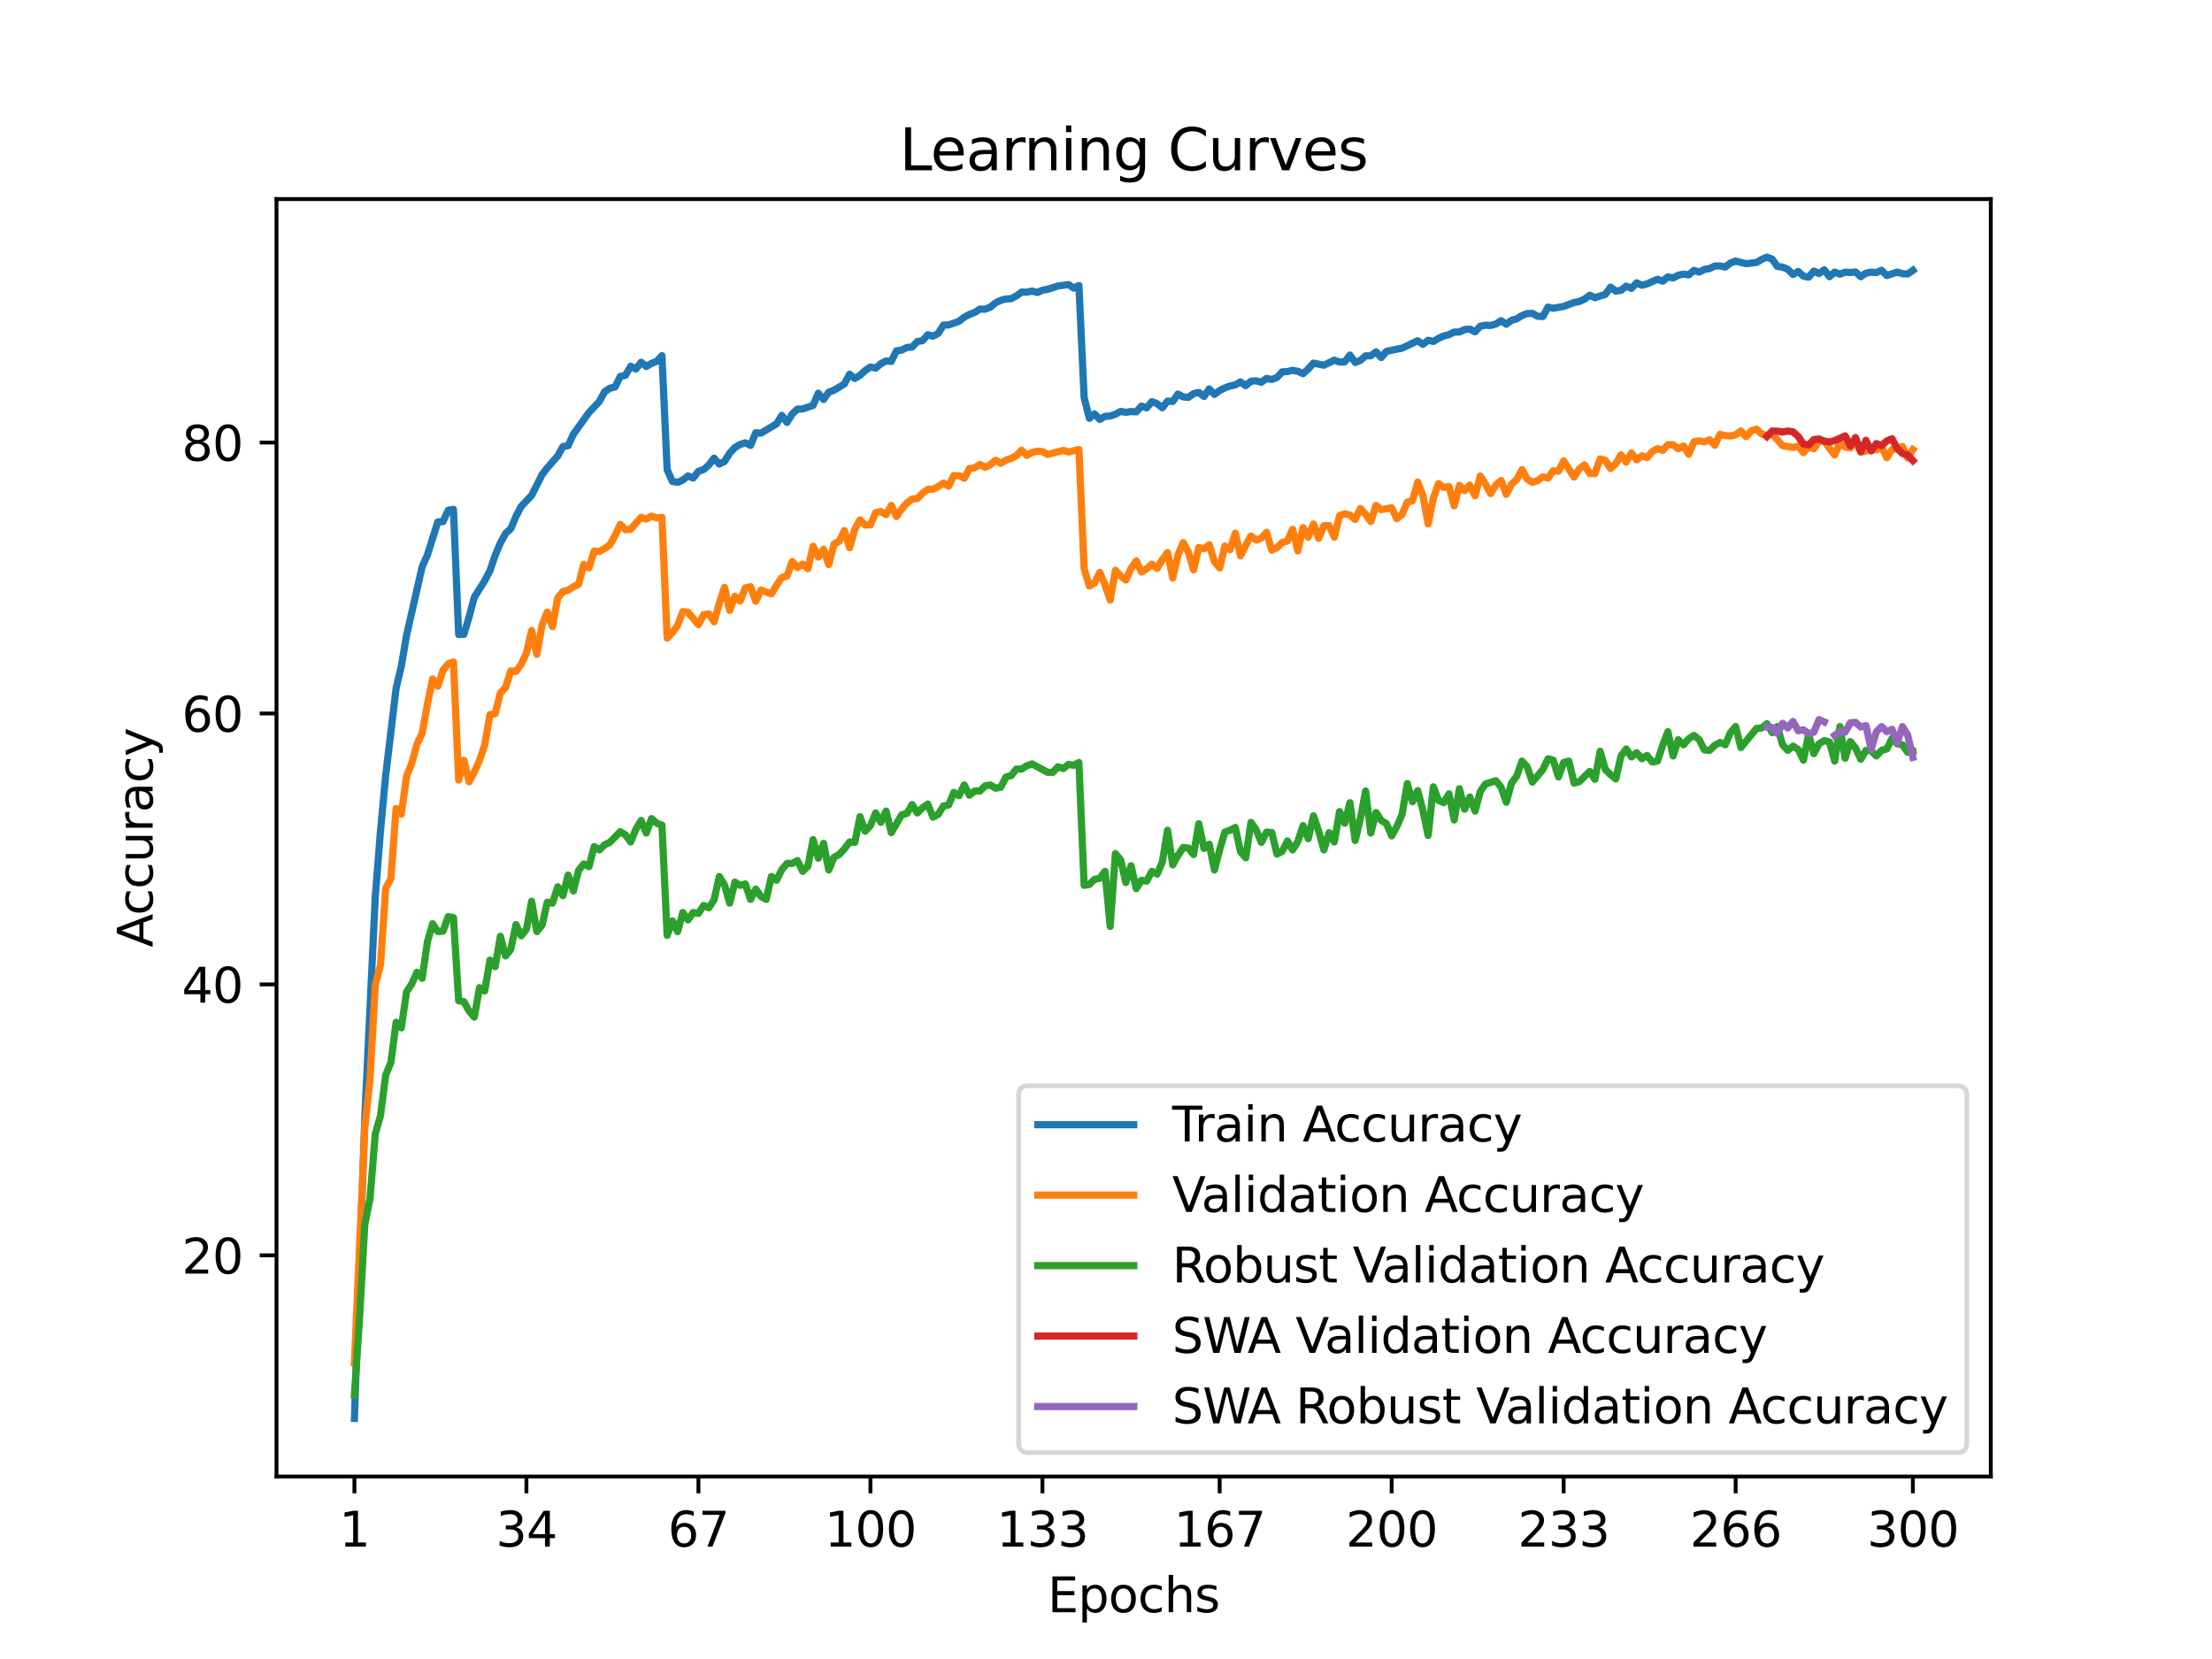 <?xml version="1.0" encoding="utf-8" standalone="no"?>
<!DOCTYPE svg PUBLIC "-//W3C//DTD SVG 1.1//EN"
  "http://www.w3.org/Graphics/SVG/1.1/DTD/svg11.dtd">
<svg xmlns:xlink="http://www.w3.org/1999/xlink" width="460.8pt" height="345.6pt" viewBox="0 0 460.8 345.6" xmlns="http://www.w3.org/2000/svg" version="1.1">
 <defs>
  <style type="text/css">*{stroke-linejoin: round; stroke-linecap: butt}</style>
 </defs>
 <g id="figure_1">
  <g id="patch_1">
   <path d="M 0 345.6 
L 460.8 345.6 
L 460.8 0 
L 0 0 
z
" style="fill: #ffffff"/>
  </g>
  <g id="axes_1">
   <g id="patch_2">
    <path d="M 57.6 307.584 
L 414.72 307.584 
L 414.72 41.472 
L 57.6 41.472 
z
" style="fill: #ffffff"/>
   </g>
   <g id="matplotlib.axis_1">
    <g id="xtick_1">
     <g id="line2d_1">
      <defs>
       <path id="md27376f53e" d="M 0 0 
L 0 3.5 
" style="stroke: #000000; stroke-width: 0.8"/>
      </defs>
      <g>
       <use xlink:href="#md27376f53e" x="73.833" y="307.584" style="stroke: #000000; stroke-width: 0.8"/>
      </g>
     </g>
     <g id="text_1">
      <!-- 1 -->
      <g transform="translate(70.651 322.182) scale(0.1 -0.1)">
       <defs>
        <path id="DejaVuSans-31" d="M 794 531 
L 1825 531 
L 1825 4091 
L 703 3866 
L 703 4441 
L 1819 4666 
L 2450 4666 
L 2450 531 
L 3481 531 
L 3481 0 
L 794 0 
L 794 531 
z
" transform="scale(0.016)"/>
       </defs>
       <use xlink:href="#DejaVuSans-31"/>
      </g>
     </g>
    </g>
    <g id="xtick_2">
     <g id="line2d_2">
      <g>
       <use xlink:href="#md27376f53e" x="109.664" y="307.584" style="stroke: #000000; stroke-width: 0.8"/>
      </g>
     </g>
     <g id="text_2">
      <!-- 34 -->
      <g transform="translate(103.302 322.182) scale(0.1 -0.1)">
       <defs>
        <path id="DejaVuSans-33" d="M 2597 2516 
Q 3050 2419 3304 2112 
Q 3559 1806 3559 1356 
Q 3559 666 3084 287 
Q 2609 -91 1734 -91 
Q 1441 -91 1130 -33 
Q 819 25 488 141 
L 488 750 
Q 750 597 1062 519 
Q 1375 441 1716 441 
Q 2309 441 2620 675 
Q 2931 909 2931 1356 
Q 2931 1769 2642 2001 
Q 2353 2234 1838 2234 
L 1294 2234 
L 1294 2753 
L 1863 2753 
Q 2328 2753 2575 2939 
Q 2822 3125 2822 3475 
Q 2822 3834 2567 4026 
Q 2313 4219 1838 4219 
Q 1578 4219 1281 4162 
Q 984 4106 628 3988 
L 628 4550 
Q 988 4650 1302 4700 
Q 1616 4750 1894 4750 
Q 2613 4750 3031 4423 
Q 3450 4097 3450 3541 
Q 3450 3153 3228 2886 
Q 3006 2619 2597 2516 
z
" transform="scale(0.016)"/>
        <path id="DejaVuSans-34" d="M 2419 4116 
L 825 1625 
L 2419 1625 
L 2419 4116 
z
M 2253 4666 
L 3047 4666 
L 3047 1625 
L 3713 1625 
L 3713 1100 
L 3047 1100 
L 3047 0 
L 2419 0 
L 2419 1100 
L 313 1100 
L 313 1709 
L 2253 4666 
z
" transform="scale(0.016)"/>
       </defs>
       <use xlink:href="#DejaVuSans-33"/>
       <use xlink:href="#DejaVuSans-34" x="63.623"/>
      </g>
     </g>
    </g>
    <g id="xtick_3">
     <g id="line2d_3">
      <g>
       <use xlink:href="#md27376f53e" x="145.496" y="307.584" style="stroke: #000000; stroke-width: 0.8"/>
      </g>
     </g>
     <g id="text_3">
      <!-- 67 -->
      <g transform="translate(139.133 322.182) scale(0.1 -0.1)">
       <defs>
        <path id="DejaVuSans-36" d="M 2113 2584 
Q 1688 2584 1439 2293 
Q 1191 2003 1191 1497 
Q 1191 994 1439 701 
Q 1688 409 2113 409 
Q 2538 409 2786 701 
Q 3034 994 3034 1497 
Q 3034 2003 2786 2293 
Q 2538 2584 2113 2584 
z
M 3366 4563 
L 3366 3988 
Q 3128 4100 2886 4159 
Q 2644 4219 2406 4219 
Q 1781 4219 1451 3797 
Q 1122 3375 1075 2522 
Q 1259 2794 1537 2939 
Q 1816 3084 2150 3084 
Q 2853 3084 3261 2657 
Q 3669 2231 3669 1497 
Q 3669 778 3244 343 
Q 2819 -91 2113 -91 
Q 1303 -91 875 529 
Q 447 1150 447 2328 
Q 447 3434 972 4092 
Q 1497 4750 2381 4750 
Q 2619 4750 2861 4703 
Q 3103 4656 3366 4563 
z
" transform="scale(0.016)"/>
        <path id="DejaVuSans-37" d="M 525 4666 
L 3525 4666 
L 3525 4397 
L 1831 0 
L 1172 0 
L 2766 4134 
L 525 4134 
L 525 4666 
z
" transform="scale(0.016)"/>
       </defs>
       <use xlink:href="#DejaVuSans-36"/>
       <use xlink:href="#DejaVuSans-37" x="63.623"/>
      </g>
     </g>
    </g>
    <g id="xtick_4">
     <g id="line2d_4">
      <g>
       <use xlink:href="#md27376f53e" x="181.327" y="307.584" style="stroke: #000000; stroke-width: 0.8"/>
      </g>
     </g>
     <g id="text_4">
      <!-- 100 -->
      <g transform="translate(171.783 322.182) scale(0.1 -0.1)">
       <defs>
        <path id="DejaVuSans-30" d="M 2034 4250 
Q 1547 4250 1301 3770 
Q 1056 3291 1056 2328 
Q 1056 1369 1301 889 
Q 1547 409 2034 409 
Q 2525 409 2770 889 
Q 3016 1369 3016 2328 
Q 3016 3291 2770 3770 
Q 2525 4250 2034 4250 
z
M 2034 4750 
Q 2819 4750 3233 4129 
Q 3647 3509 3647 2328 
Q 3647 1150 3233 529 
Q 2819 -91 2034 -91 
Q 1250 -91 836 529 
Q 422 1150 422 2328 
Q 422 3509 836 4129 
Q 1250 4750 2034 4750 
z
" transform="scale(0.016)"/>
       </defs>
       <use xlink:href="#DejaVuSans-31"/>
       <use xlink:href="#DejaVuSans-30" x="63.623"/>
       <use xlink:href="#DejaVuSans-30" x="127.246"/>
      </g>
     </g>
    </g>
    <g id="xtick_5">
     <g id="line2d_5">
      <g>
       <use xlink:href="#md27376f53e" x="217.158" y="307.584" style="stroke: #000000; stroke-width: 0.8"/>
      </g>
     </g>
     <g id="text_5">
      <!-- 133 -->
      <g transform="translate(207.615 322.182) scale(0.1 -0.1)">
       <use xlink:href="#DejaVuSans-31"/>
       <use xlink:href="#DejaVuSans-33" x="63.623"/>
       <use xlink:href="#DejaVuSans-33" x="127.246"/>
      </g>
     </g>
    </g>
    <g id="xtick_6">
     <g id="line2d_6">
      <g>
       <use xlink:href="#md27376f53e" x="254.076" y="307.584" style="stroke: #000000; stroke-width: 0.8"/>
      </g>
     </g>
     <g id="text_6">
      <!-- 167 -->
      <g transform="translate(244.532 322.182) scale(0.1 -0.1)">
       <use xlink:href="#DejaVuSans-31"/>
       <use xlink:href="#DejaVuSans-36" x="63.623"/>
       <use xlink:href="#DejaVuSans-37" x="127.246"/>
      </g>
     </g>
    </g>
    <g id="xtick_7">
     <g id="line2d_7">
      <g>
       <use xlink:href="#md27376f53e" x="289.907" y="307.584" style="stroke: #000000; stroke-width: 0.8"/>
      </g>
     </g>
     <g id="text_7">
      <!-- 200 -->
      <g transform="translate(280.363 322.182) scale(0.1 -0.1)">
       <defs>
        <path id="DejaVuSans-32" d="M 1228 531 
L 3431 531 
L 3431 0 
L 469 0 
L 469 531 
Q 828 903 1448 1529 
Q 2069 2156 2228 2338 
Q 2531 2678 2651 2914 
Q 2772 3150 2772 3378 
Q 2772 3750 2511 3984 
Q 2250 4219 1831 4219 
Q 1534 4219 1204 4116 
Q 875 4013 500 3803 
L 500 4441 
Q 881 4594 1212 4672 
Q 1544 4750 1819 4750 
Q 2544 4750 2975 4387 
Q 3406 4025 3406 3419 
Q 3406 3131 3298 2873 
Q 3191 2616 2906 2266 
Q 2828 2175 2409 1742 
Q 1991 1309 1228 531 
z
" transform="scale(0.016)"/>
       </defs>
       <use xlink:href="#DejaVuSans-32"/>
       <use xlink:href="#DejaVuSans-30" x="63.623"/>
       <use xlink:href="#DejaVuSans-30" x="127.246"/>
      </g>
     </g>
    </g>
    <g id="xtick_8">
     <g id="line2d_8">
      <g>
       <use xlink:href="#md27376f53e" x="325.739" y="307.584" style="stroke: #000000; stroke-width: 0.8"/>
      </g>
     </g>
     <g id="text_8">
      <!-- 233 -->
      <g transform="translate(316.195 322.182) scale(0.1 -0.1)">
       <use xlink:href="#DejaVuSans-32"/>
       <use xlink:href="#DejaVuSans-33" x="63.623"/>
       <use xlink:href="#DejaVuSans-33" x="127.246"/>
      </g>
     </g>
    </g>
    <g id="xtick_9">
     <g id="line2d_9">
      <g>
       <use xlink:href="#md27376f53e" x="361.57" y="307.584" style="stroke: #000000; stroke-width: 0.8"/>
      </g>
     </g>
     <g id="text_9">
      <!-- 266 -->
      <g transform="translate(352.026 322.182) scale(0.1 -0.1)">
       <use xlink:href="#DejaVuSans-32"/>
       <use xlink:href="#DejaVuSans-36" x="63.623"/>
       <use xlink:href="#DejaVuSans-36" x="127.246"/>
      </g>
     </g>
    </g>
    <g id="xtick_10">
     <g id="line2d_10">
      <g>
       <use xlink:href="#md27376f53e" x="398.487" y="307.584" style="stroke: #000000; stroke-width: 0.8"/>
      </g>
     </g>
     <g id="text_10">
      <!-- 300 -->
      <g transform="translate(388.944 322.182) scale(0.1 -0.1)">
       <use xlink:href="#DejaVuSans-33"/>
       <use xlink:href="#DejaVuSans-30" x="63.623"/>
       <use xlink:href="#DejaVuSans-30" x="127.246"/>
      </g>
     </g>
    </g>
    <g id="text_11">
     <!-- Epochs -->
     <g transform="translate(218.244 335.861) scale(0.1 -0.1)">
      <defs>
       <path id="DejaVuSans-45" d="M 628 4666 
L 3578 4666 
L 3578 4134 
L 1259 4134 
L 1259 2753 
L 3481 2753 
L 3481 2222 
L 1259 2222 
L 1259 531 
L 3634 531 
L 3634 0 
L 628 0 
L 628 4666 
z
" transform="scale(0.016)"/>
       <path id="DejaVuSans-70" d="M 1159 525 
L 1159 -1331 
L 581 -1331 
L 581 3500 
L 1159 3500 
L 1159 2969 
Q 1341 3281 1617 3432 
Q 1894 3584 2278 3584 
Q 2916 3584 3314 3078 
Q 3713 2572 3713 1747 
Q 3713 922 3314 415 
Q 2916 -91 2278 -91 
Q 1894 -91 1617 61 
Q 1341 213 1159 525 
z
M 3116 1747 
Q 3116 2381 2855 2742 
Q 2594 3103 2138 3103 
Q 1681 3103 1420 2742 
Q 1159 2381 1159 1747 
Q 1159 1113 1420 752 
Q 1681 391 2138 391 
Q 2594 391 2855 752 
Q 3116 1113 3116 1747 
z
" transform="scale(0.016)"/>
       <path id="DejaVuSans-6f" d="M 1959 3097 
Q 1497 3097 1228 2736 
Q 959 2375 959 1747 
Q 959 1119 1226 758 
Q 1494 397 1959 397 
Q 2419 397 2687 759 
Q 2956 1122 2956 1747 
Q 2956 2369 2687 2733 
Q 2419 3097 1959 3097 
z
M 1959 3584 
Q 2709 3584 3137 3096 
Q 3566 2609 3566 1747 
Q 3566 888 3137 398 
Q 2709 -91 1959 -91 
Q 1206 -91 779 398 
Q 353 888 353 1747 
Q 353 2609 779 3096 
Q 1206 3584 1959 3584 
z
" transform="scale(0.016)"/>
       <path id="DejaVuSans-63" d="M 3122 3366 
L 3122 2828 
Q 2878 2963 2633 3030 
Q 2388 3097 2138 3097 
Q 1578 3097 1268 2742 
Q 959 2388 959 1747 
Q 959 1106 1268 751 
Q 1578 397 2138 397 
Q 2388 397 2633 464 
Q 2878 531 3122 666 
L 3122 134 
Q 2881 22 2623 -34 
Q 2366 -91 2075 -91 
Q 1284 -91 818 406 
Q 353 903 353 1747 
Q 353 2603 823 3093 
Q 1294 3584 2113 3584 
Q 2378 3584 2631 3529 
Q 2884 3475 3122 3366 
z
" transform="scale(0.016)"/>
       <path id="DejaVuSans-68" d="M 3513 2113 
L 3513 0 
L 2938 0 
L 2938 2094 
Q 2938 2591 2744 2837 
Q 2550 3084 2163 3084 
Q 1697 3084 1428 2787 
Q 1159 2491 1159 1978 
L 1159 0 
L 581 0 
L 581 4863 
L 1159 4863 
L 1159 2956 
Q 1366 3272 1645 3428 
Q 1925 3584 2291 3584 
Q 2894 3584 3203 3211 
Q 3513 2838 3513 2113 
z
" transform="scale(0.016)"/>
       <path id="DejaVuSans-73" d="M 2834 3397 
L 2834 2853 
Q 2591 2978 2328 3040 
Q 2066 3103 1784 3103 
Q 1356 3103 1142 2972 
Q 928 2841 928 2578 
Q 928 2378 1081 2264 
Q 1234 2150 1697 2047 
L 1894 2003 
Q 2506 1872 2764 1633 
Q 3022 1394 3022 966 
Q 3022 478 2636 193 
Q 2250 -91 1575 -91 
Q 1294 -91 989 -36 
Q 684 19 347 128 
L 347 722 
Q 666 556 975 473 
Q 1284 391 1588 391 
Q 1994 391 2212 530 
Q 2431 669 2431 922 
Q 2431 1156 2273 1281 
Q 2116 1406 1581 1522 
L 1381 1569 
Q 847 1681 609 1914 
Q 372 2147 372 2553 
Q 372 3047 722 3315 
Q 1072 3584 1716 3584 
Q 2034 3584 2315 3537 
Q 2597 3491 2834 3397 
z
" transform="scale(0.016)"/>
      </defs>
      <use xlink:href="#DejaVuSans-45"/>
      <use xlink:href="#DejaVuSans-70" x="63.184"/>
      <use xlink:href="#DejaVuSans-6f" x="126.66"/>
      <use xlink:href="#DejaVuSans-63" x="187.842"/>
      <use xlink:href="#DejaVuSans-68" x="242.822"/>
      <use xlink:href="#DejaVuSans-73" x="306.201"/>
     </g>
    </g>
   </g>
   <g id="matplotlib.axis_2">
    <g id="ytick_1">
     <g id="line2d_11">
      <defs>
       <path id="mf218cc93e7" d="M 0 0 
L -3.5 0 
" style="stroke: #000000; stroke-width: 0.8"/>
      </defs>
      <g>
       <use xlink:href="#mf218cc93e7" x="57.6" y="261.511" style="stroke: #000000; stroke-width: 0.8"/>
      </g>
     </g>
     <g id="text_12">
      <!-- 20 -->
      <g transform="translate(37.875 265.31) scale(0.1 -0.1)">
       <use xlink:href="#DejaVuSans-32"/>
       <use xlink:href="#DejaVuSans-30" x="63.623"/>
      </g>
     </g>
    </g>
    <g id="ytick_2">
     <g id="line2d_12">
      <g>
       <use xlink:href="#mf218cc93e7" x="57.6" y="205.07" style="stroke: #000000; stroke-width: 0.8"/>
      </g>
     </g>
     <g id="text_13">
      <!-- 40 -->
      <g transform="translate(37.875 208.869) scale(0.1 -0.1)">
       <use xlink:href="#DejaVuSans-34"/>
       <use xlink:href="#DejaVuSans-30" x="63.623"/>
      </g>
     </g>
    </g>
    <g id="ytick_3">
     <g id="line2d_13">
      <g>
       <use xlink:href="#mf218cc93e7" x="57.6" y="148.629" style="stroke: #000000; stroke-width: 0.8"/>
      </g>
     </g>
     <g id="text_14">
      <!-- 60 -->
      <g transform="translate(37.875 152.428) scale(0.1 -0.1)">
       <use xlink:href="#DejaVuSans-36"/>
       <use xlink:href="#DejaVuSans-30" x="63.623"/>
      </g>
     </g>
    </g>
    <g id="ytick_4">
     <g id="line2d_14">
      <g>
       <use xlink:href="#mf218cc93e7" x="57.6" y="92.188" style="stroke: #000000; stroke-width: 0.8"/>
      </g>
     </g>
     <g id="text_15">
      <!-- 80 -->
      <g transform="translate(37.875 95.987) scale(0.1 -0.1)">
       <defs>
        <path id="DejaVuSans-38" d="M 2034 2216 
Q 1584 2216 1326 1975 
Q 1069 1734 1069 1313 
Q 1069 891 1326 650 
Q 1584 409 2034 409 
Q 2484 409 2743 651 
Q 3003 894 3003 1313 
Q 3003 1734 2745 1975 
Q 2488 2216 2034 2216 
z
M 1403 2484 
Q 997 2584 770 2862 
Q 544 3141 544 3541 
Q 544 4100 942 4425 
Q 1341 4750 2034 4750 
Q 2731 4750 3128 4425 
Q 3525 4100 3525 3541 
Q 3525 3141 3298 2862 
Q 3072 2584 2669 2484 
Q 3125 2378 3379 2068 
Q 3634 1759 3634 1313 
Q 3634 634 3220 271 
Q 2806 -91 2034 -91 
Q 1263 -91 848 271 
Q 434 634 434 1313 
Q 434 1759 690 2068 
Q 947 2378 1403 2484 
z
M 1172 3481 
Q 1172 3119 1398 2916 
Q 1625 2713 2034 2713 
Q 2441 2713 2670 2916 
Q 2900 3119 2900 3481 
Q 2900 3844 2670 4047 
Q 2441 4250 2034 4250 
Q 1625 4250 1398 4047 
Q 1172 3844 1172 3481 
z
" transform="scale(0.016)"/>
       </defs>
       <use xlink:href="#DejaVuSans-38"/>
       <use xlink:href="#DejaVuSans-30" x="63.623"/>
      </g>
     </g>
    </g>
    <g id="text_16">
     <!-- Accuracy -->
     <g transform="translate(31.795 197.356) rotate(-90) scale(0.1 -0.1)">
      <defs>
       <path id="DejaVuSans-41" d="M 2188 4044 
L 1331 1722 
L 3047 1722 
L 2188 4044 
z
M 1831 4666 
L 2547 4666 
L 4325 0 
L 3669 0 
L 3244 1197 
L 1141 1197 
L 716 0 
L 50 0 
L 1831 4666 
z
" transform="scale(0.016)"/>
       <path id="DejaVuSans-75" d="M 544 1381 
L 544 3500 
L 1119 3500 
L 1119 1403 
Q 1119 906 1312 657 
Q 1506 409 1894 409 
Q 2359 409 2629 706 
Q 2900 1003 2900 1516 
L 2900 3500 
L 3475 3500 
L 3475 0 
L 2900 0 
L 2900 538 
Q 2691 219 2414 64 
Q 2138 -91 1772 -91 
Q 1169 -91 856 284 
Q 544 659 544 1381 
z
M 1991 3584 
L 1991 3584 
z
" transform="scale(0.016)"/>
       <path id="DejaVuSans-72" d="M 2631 2963 
Q 2534 3019 2420 3045 
Q 2306 3072 2169 3072 
Q 1681 3072 1420 2755 
Q 1159 2438 1159 1844 
L 1159 0 
L 581 0 
L 581 3500 
L 1159 3500 
L 1159 2956 
Q 1341 3275 1631 3429 
Q 1922 3584 2338 3584 
Q 2397 3584 2469 3576 
Q 2541 3569 2628 3553 
L 2631 2963 
z
" transform="scale(0.016)"/>
       <path id="DejaVuSans-61" d="M 2194 1759 
Q 1497 1759 1228 1600 
Q 959 1441 959 1056 
Q 959 750 1161 570 
Q 1363 391 1709 391 
Q 2188 391 2477 730 
Q 2766 1069 2766 1631 
L 2766 1759 
L 2194 1759 
z
M 3341 1997 
L 3341 0 
L 2766 0 
L 2766 531 
Q 2569 213 2275 61 
Q 1981 -91 1556 -91 
Q 1019 -91 701 211 
Q 384 513 384 1019 
Q 384 1609 779 1909 
Q 1175 2209 1959 2209 
L 2766 2209 
L 2766 2266 
Q 2766 2663 2505 2880 
Q 2244 3097 1772 3097 
Q 1472 3097 1187 3025 
Q 903 2953 641 2809 
L 641 3341 
Q 956 3463 1253 3523 
Q 1550 3584 1831 3584 
Q 2591 3584 2966 3190 
Q 3341 2797 3341 1997 
z
" transform="scale(0.016)"/>
       <path id="DejaVuSans-79" d="M 2059 -325 
Q 1816 -950 1584 -1140 
Q 1353 -1331 966 -1331 
L 506 -1331 
L 506 -850 
L 844 -850 
Q 1081 -850 1212 -737 
Q 1344 -625 1503 -206 
L 1606 56 
L 191 3500 
L 800 3500 
L 1894 763 
L 2988 3500 
L 3597 3500 
L 2059 -325 
z
" transform="scale(0.016)"/>
      </defs>
      <use xlink:href="#DejaVuSans-41"/>
      <use xlink:href="#DejaVuSans-63" x="66.658"/>
      <use xlink:href="#DejaVuSans-63" x="121.639"/>
      <use xlink:href="#DejaVuSans-75" x="176.619"/>
      <use xlink:href="#DejaVuSans-72" x="239.998"/>
      <use xlink:href="#DejaVuSans-61" x="281.111"/>
      <use xlink:href="#DejaVuSans-63" x="342.391"/>
      <use xlink:href="#DejaVuSans-79" x="397.371"/>
     </g>
    </g>
   </g>
   <g id="line2d_15">
    <path d="M 73.833 295.488 
L 76.004 232.57 
L 78.176 186.804 
L 79.262 173.096 
L 80.348 161.518 
L 82.519 143.351 
L 83.605 138.773 
L 84.691 132.36 
L 87.948 118.059 
L 89.034 115.604 
L 91.206 108.725 
L 92.291 108.654 
L 93.377 106.284 
L 94.463 106.107 
L 95.549 132.169 
L 96.635 132.148 
L 97.72 128.515 
L 98.806 124.43 
L 100.978 120.958 
L 102.064 118.884 
L 103.149 115.709 
L 104.235 113.12 
L 105.321 111.124 
L 106.407 110.143 
L 107.493 107.554 
L 108.578 105.494 
L 110.75 103.194 
L 112.922 98.876 
L 114.007 97.458 
L 116.179 94.989 
L 117.265 93.02 
L 118.351 92.844 
L 119.436 90.466 
L 122.694 85.93 
L 124.865 83.623 
L 125.951 81.605 
L 127.037 80.878 
L 128.123 80.617 
L 129.209 78.43 
L 130.294 78.183 
L 131.38 76.293 
L 132.466 76.878 
L 133.552 75.467 
L 134.638 76.349 
L 135.723 75.707 
L 136.809 75.262 
L 137.895 74.084 
L 138.981 97.867 
L 140.067 100.28 
L 141.152 100.499 
L 142.238 99.991 
L 143.324 99.144 
L 144.41 99.581 
L 145.496 98.17 
L 146.581 97.818 
L 147.667 96.872 
L 148.753 95.433 
L 149.839 96.675 
L 150.925 96.132 
L 152.01 94.389 
L 153.096 93.218 
L 154.182 92.583 
L 155.268 92.251 
L 156.354 92.78 
L 157.439 90.149 
L 158.525 90.226 
L 161.783 88.286 
L 162.868 86.53 
L 163.954 87.997 
L 165.04 86.219 
L 166.126 85.238 
L 167.212 85.189 
L 169.383 84.448 
L 170.469 81.915 
L 171.555 83.228 
L 172.641 81.704 
L 173.726 81.302 
L 175.898 79.982 
L 176.984 77.95 
L 178.07 78.846 
L 179.155 78.19 
L 180.241 77.189 
L 181.327 76.441 
L 182.413 76.702 
L 183.499 75.763 
L 184.584 75.206 
L 185.67 75.284 
L 186.756 73.075 
L 187.842 72.927 
L 188.928 72.384 
L 190.013 72.299 
L 191.099 71.149 
L 192.185 70.966 
L 193.271 69.731 
L 194.357 70.035 
L 195.442 69.456 
L 196.528 67.721 
L 197.614 67.692 
L 199.786 66.93 
L 200.871 66.063 
L 201.957 65.498 
L 203.043 65.089 
L 204.129 64.383 
L 205.215 64.419 
L 206.3 63.988 
L 207.386 63.078 
L 208.472 62.577 
L 209.558 62.267 
L 210.644 62.225 
L 211.729 61.653 
L 212.815 60.842 
L 213.901 60.87 
L 214.987 60.63 
L 216.073 60.926 
L 217.158 60.454 
L 218.244 60.263 
L 220.416 59.579 
L 222.587 59.283 
L 223.673 60.023 
L 224.759 59.466 
L 225.845 82.804 
L 226.931 87.143 
L 228.016 86.219 
L 229.102 87.383 
L 230.188 86.727 
L 231.274 86.664 
L 232.36 86.297 
L 233.445 85.704 
L 234.531 85.895 
L 235.617 85.732 
L 236.703 85.803 
L 237.789 84.596 
L 238.875 84.97 
L 239.96 83.672 
L 241.046 84.088 
L 242.132 84.949 
L 243.218 83.559 
L 244.304 83.63 
L 245.389 82.085 
L 246.475 82.692 
L 247.561 82.776 
L 248.647 81.993 
L 249.733 81.746 
L 250.818 82.593 
L 251.904 81.012 
L 252.99 82.169 
L 254.076 81.344 
L 255.162 80.801 
L 256.247 80.406 
L 257.333 80.18 
L 258.419 79.552 
L 259.505 80.335 
L 260.591 79.418 
L 261.676 79.326 
L 262.762 79.637 
L 263.848 78.825 
L 264.934 79.058 
L 266.02 78.628 
L 267.105 77.471 
L 268.191 77.407 
L 269.277 77.139 
L 270.363 77.351 
L 271.449 77.838 
L 272.534 76.864 
L 273.62 75.643 
L 275.792 76.081 
L 277.963 75.023 
L 279.049 75.432 
L 280.135 75.382 
L 281.221 73.964 
L 282.307 75.509 
L 283.392 75.079 
L 284.478 74.127 
L 285.564 74.113 
L 286.65 73.294 
L 287.736 74.479 
L 288.821 73.188 
L 290.993 72.737 
L 292.079 72.539 
L 295.336 70.98 
L 296.422 71.735 
L 297.508 70.888 
L 298.594 71.135 
L 299.679 70.472 
L 300.765 69.985 
L 301.851 69.71 
L 302.937 69.167 
L 304.023 69.16 
L 305.108 68.645 
L 306.194 68.56 
L 307.28 69.125 
L 308.366 67.967 
L 309.452 67.742 
L 310.537 67.791 
L 311.623 67.502 
L 312.709 66.796 
L 313.795 67.544 
L 314.881 66.719 
L 315.966 66.422 
L 317.052 65.738 
L 318.138 65.322 
L 319.224 65.279 
L 320.31 65.879 
L 321.395 65.936 
L 322.481 63.974 
L 323.567 64.214 
L 325.739 63.833 
L 327.91 63.022 
L 328.996 62.803 
L 330.082 62.316 
L 331.168 61.512 
L 332.253 62.013 
L 334.425 61.329 
L 335.511 59.812 
L 336.597 60.644 
L 337.682 60.482 
L 338.768 59.607 
L 339.854 60.073 
L 340.94 58.923 
L 342.026 59.431 
L 343.111 59.142 
L 345.283 58.182 
L 346.369 58.57 
L 347.455 57.681 
L 348.54 57.907 
L 349.626 57.328 
L 350.712 57.103 
L 351.798 57.265 
L 352.884 56.327 
L 353.969 56.672 
L 355.055 56.129 
L 356.141 55.946 
L 357.227 55.416 
L 358.313 55.388 
L 359.398 55.635 
L 360.484 54.789 
L 361.57 54.393 
L 363.742 54.93 
L 365.913 54.683 
L 366.999 54.034 
L 368.085 53.568 
L 369.171 53.991 
L 370.256 55.494 
L 371.342 55.656 
L 372.428 56.094 
L 373.514 57.18 
L 374.6 56.559 
L 375.685 57.519 
L 376.771 57.752 
L 377.857 56.468 
L 378.943 56.99 
L 380.029 56.207 
L 381.114 57.639 
L 382.2 56.686 
L 383.286 57.124 
L 384.372 56.7 
L 385.458 56.764 
L 386.543 56.658 
L 387.629 57.646 
L 388.715 56.884 
L 389.801 56.7 
L 390.887 56.771 
L 391.972 56.312 
L 393.058 57.392 
L 395.23 56.686 
L 396.316 57.011 
L 397.401 57.081 
L 398.487 56.319 
L 398.487 56.319 
" clip-path="url(#pb12bd1919a)" style="fill: none; stroke: #1f77b4; stroke-width: 1.5; stroke-linecap: square"/>
   </g>
   <g id="line2d_16">
    <path d="M 73.833 283.918 
L 76.004 234.87 
L 77.09 224.683 
L 78.176 205.239 
L 79.262 201.006 
L 80.348 185.061 
L 81.433 183.029 
L 82.519 168.411 
L 83.605 169.596 
L 84.691 161.723 
L 85.777 158.986 
L 86.862 155.006 
L 87.948 152.721 
L 89.034 146.738 
L 90.12 141.432 
L 91.206 142.956 
L 92.291 139.626 
L 93.377 138.272 
L 94.463 137.905 
L 95.549 162.513 
L 96.635 158.393 
L 97.72 162.852 
L 98.806 160.792 
L 99.892 158.421 
L 100.978 155.176 
L 102.064 148.883 
L 103.149 148.685 
L 104.235 144.339 
L 105.321 143.239 
L 106.407 139.767 
L 107.493 139.88 
L 108.578 138.356 
L 109.664 136.071 
L 110.75 131.358 
L 111.836 136.296 
L 112.922 130.201 
L 114.007 127.52 
L 115.093 130.539 
L 116.179 124.585 
L 117.265 123.23 
L 118.351 122.948 
L 119.436 122.243 
L 120.522 121.735 
L 121.608 117.558 
L 122.694 118.292 
L 123.78 114.792 
L 124.865 114.877 
L 125.951 114.284 
L 127.037 113.522 
L 128.123 111.575 
L 129.209 109.233 
L 130.294 110.333 
L 131.38 110.249 
L 133.552 107.765 
L 134.638 108.132 
L 135.723 107.511 
L 136.809 107.907 
L 137.895 107.765 
L 138.981 132.938 
L 140.067 131.781 
L 141.152 130.285 
L 142.238 127.407 
L 143.324 127.548 
L 145.496 130.116 
L 146.581 128.056 
L 147.667 127.887 
L 148.753 129.523 
L 149.839 125.685 
L 150.925 122.355 
L 152.01 127.153 
L 153.096 124.218 
L 154.182 125.206 
L 155.268 122.468 
L 156.354 122.214 
L 157.439 125.262 
L 158.525 122.92 
L 160.697 123.71 
L 161.783 121.904 
L 162.868 120.324 
L 163.954 119.985 
L 165.04 116.965 
L 166.126 118.235 
L 167.212 117.53 
L 168.297 118.461 
L 169.383 113.805 
L 170.469 116.034 
L 171.555 114.425 
L 172.641 117.614 
L 173.726 113.353 
L 174.812 112.789 
L 175.898 110.531 
L 176.984 114.115 
L 178.07 110.249 
L 179.155 108.302 
L 180.241 109.374 
L 181.327 109.346 
L 182.413 106.806 
L 183.499 106.552 
L 184.584 107.201 
L 185.67 105.282 
L 186.756 107.596 
L 187.842 106.044 
L 188.928 104.774 
L 190.013 103.956 
L 191.099 103.843 
L 192.185 102.742 
L 193.271 101.952 
L 194.357 101.924 
L 195.442 101.388 
L 196.528 100.626 
L 197.614 101.275 
L 198.7 99.074 
L 199.786 99.074 
L 200.871 99.638 
L 201.957 97.606 
L 203.043 97.465 
L 204.129 96.759 
L 205.215 97.352 
L 206.3 96.816 
L 207.386 95.885 
L 208.472 96.505 
L 209.558 95.856 
L 210.644 95.49 
L 211.729 94.925 
L 212.815 93.796 
L 213.901 94.869 
L 214.987 94.248 
L 216.073 93.994 
L 217.158 94.078 
L 218.244 94.671 
L 221.502 93.825 
L 222.587 94.163 
L 224.759 93.627 
L 225.845 118.517 
L 226.931 122.073 
L 228.016 121.452 
L 229.102 119.251 
L 230.188 121.819 
L 231.274 125.008 
L 232.36 118.8 
L 233.445 119.985 
L 234.531 120.831 
L 235.617 118.405 
L 236.703 116.852 
L 237.789 119.166 
L 238.875 118.489 
L 239.96 117.53 
L 241.046 118.405 
L 242.132 116.57 
L 243.218 115.103 
L 244.304 120.408 
L 245.389 115.639 
L 246.475 113.043 
L 247.561 115.018 
L 248.647 118.715 
L 249.733 114.059 
L 250.818 114.313 
L 251.904 113.466 
L 252.99 116.994 
L 254.076 118.32 
L 255.162 113.748 
L 256.247 114.51 
L 257.333 111.067 
L 258.419 115.808 
L 259.505 113.607 
L 260.591 111.66 
L 261.676 112.506 
L 262.762 112.083 
L 263.848 110.898 
L 264.934 114.623 
L 266.02 114.087 
L 267.105 113.014 
L 268.191 112.704 
L 269.277 110.249 
L 270.363 114.764 
L 271.449 109.91 
L 272.534 111.886 
L 273.62 109.148 
L 274.706 112.14 
L 275.792 109.515 
L 276.878 109.487 
L 277.963 111.914 
L 279.049 107.427 
L 280.135 107.032 
L 281.221 107.286 
L 282.307 108.217 
L 283.392 105.931 
L 284.478 107.145 
L 285.564 108.64 
L 286.65 105.282 
L 287.736 106.157 
L 289.907 105.79 
L 290.993 108.048 
L 292.079 107.145 
L 293.165 104.605 
L 294.25 104.323 
L 295.336 100.428 
L 296.422 103.278 
L 297.508 109.148 
L 298.594 103.786 
L 299.679 100.739 
L 300.765 101.557 
L 301.851 101.331 
L 302.937 105.367 
L 304.023 101.105 
L 305.108 102.206 
L 306.194 101.049 
L 307.28 103.278 
L 308.366 99.158 
L 309.452 100.851 
L 310.537 102.827 
L 311.623 101.049 
L 312.709 100.089 
L 313.795 102.996 
L 314.881 100.851 
L 315.966 99.892 
L 317.052 97.832 
L 318.138 99.807 
L 319.224 100.485 
L 320.31 100.118 
L 321.395 99.327 
L 322.481 99.581 
L 323.567 98.086 
L 324.653 98.142 
L 325.739 96.026 
L 327.91 99.384 
L 328.996 97.662 
L 330.082 96.844 
L 331.168 98.65 
L 332.253 98.65 
L 333.339 95.602 
L 334.425 95.913 
L 335.511 97.606 
L 336.597 96.59 
L 337.682 94.756 
L 338.768 96.251 
L 339.854 94.361 
L 340.94 95.8 
L 342.026 94.953 
L 343.111 95.32 
L 344.197 94.078 
L 345.283 93.458 
L 346.369 93.825 
L 347.455 92.639 
L 348.54 92.667 
L 349.626 93.486 
L 350.712 92.921 
L 351.798 94.615 
L 352.884 92.018 
L 353.969 91.849 
L 355.055 92.047 
L 356.141 91.623 
L 357.227 92.752 
L 358.313 90.466 
L 359.398 90.748 
L 360.484 90.833 
L 361.57 90.551 
L 362.656 89.789 
L 363.742 90.974 
L 364.827 89.761 
L 365.913 89.422 
L 366.999 90.41 
L 368.085 90.72 
L 369.171 90.41 
L 371.342 92.837 
L 373.514 93.204 
L 374.6 92.95 
L 375.685 94.304 
L 376.771 93.063 
L 377.857 93.486 
L 378.943 91.877 
L 380.029 91.821 
L 381.114 93.401 
L 382.2 94.784 
L 383.286 92.329 
L 384.372 93.119 
L 385.458 93.317 
L 386.543 91.99 
L 387.629 94.163 
L 388.715 93.994 
L 389.801 93.345 
L 390.887 93.712 
L 391.972 93.147 
L 393.058 95.348 
L 394.144 93.655 
L 396.316 93.006 
L 397.401 95.405 
L 398.487 93.655 
L 398.487 93.655 
" clip-path="url(#pb12bd1919a)" style="fill: none; stroke: #ff7f0e; stroke-width: 1.5; stroke-linecap: square"/>
   </g>
   <g id="line2d_17">
    <path d="M 73.833 290.607 
L 74.919 274.356 
L 76.004 254.991 
L 77.09 249.638 
L 78.176 236.209 
L 79.262 232.414 
L 80.348 223.948 
L 81.433 221.321 
L 82.519 212.952 
L 83.605 214.12 
L 84.691 206.627 
L 85.777 204.972 
L 86.862 202.539 
L 87.948 203.805 
L 89.034 196.214 
L 90.12 192.419 
L 91.206 194.073 
L 92.291 193.976 
L 93.377 190.959 
L 94.463 191.154 
L 95.549 208.476 
L 96.635 208.67 
L 97.72 210.616 
L 98.806 211.881 
L 99.892 205.751 
L 100.978 206.432 
L 102.064 200.009 
L 103.149 201.372 
L 104.235 195.046 
L 105.321 199.134 
L 106.407 197.771 
L 107.493 192.614 
L 108.578 194.949 
L 109.664 193.587 
L 110.75 187.748 
L 111.836 194.073 
L 112.922 192.711 
L 114.007 187.943 
L 115.093 188.137 
L 116.179 184.731 
L 117.265 186.58 
L 118.351 182.299 
L 119.436 185.607 
L 120.522 181.325 
L 121.608 179.963 
L 122.694 180.547 
L 123.78 176.363 
L 124.865 177.044 
L 125.951 175.973 
L 127.037 175.487 
L 129.209 173.249 
L 130.294 173.93 
L 131.38 175.389 
L 132.466 172.762 
L 133.552 170.913 
L 134.638 173.541 
L 135.723 170.524 
L 136.809 171.497 
L 137.895 171.886 
L 138.981 194.852 
L 140.067 191.835 
L 141.152 194.073 
L 142.238 190.084 
L 143.324 191.641 
L 144.41 190.084 
L 145.496 190.278 
L 146.581 188.624 
L 147.667 189.11 
L 148.753 187.456 
L 149.839 182.591 
L 150.925 184.342 
L 152.01 188.137 
L 153.096 183.758 
L 154.182 184.439 
L 155.268 184.148 
L 156.354 187.359 
L 157.439 185.218 
L 158.525 186.775 
L 159.611 187.359 
L 160.697 182.591 
L 161.783 183.369 
L 162.868 181.131 
L 163.954 179.866 
L 165.04 179.866 
L 166.126 179.282 
L 167.212 181.52 
L 168.297 180.45 
L 169.383 174.903 
L 170.469 178.795 
L 171.555 175.681 
L 172.641 181.228 
L 173.726 178.601 
L 174.812 178.017 
L 175.898 176.849 
L 176.984 175.389 
L 178.07 175.487 
L 179.155 170.135 
L 180.241 173.151 
L 181.327 171.984 
L 182.413 169.356 
L 183.499 171.302 
L 184.584 168.967 
L 185.67 173.443 
L 187.842 169.745 
L 188.928 169.453 
L 190.013 167.604 
L 191.099 169.356 
L 192.185 168.286 
L 193.271 167.507 
L 194.357 170.232 
L 195.442 169.648 
L 196.528 167.896 
L 197.614 167.702 
L 198.7 165.074 
L 199.786 165.756 
L 200.871 163.517 
L 201.957 165.658 
L 203.043 164.782 
L 204.129 164.782 
L 205.215 163.712 
L 206.3 163.517 
L 207.386 164.199 
L 208.472 164.004 
L 209.558 161.863 
L 210.644 161.571 
L 211.729 160.209 
L 212.815 160.209 
L 213.901 159.528 
L 214.987 159.138 
L 218.244 160.89 
L 219.33 160.89 
L 220.416 159.722 
L 221.502 160.111 
L 222.587 159.236 
L 223.673 159.43 
L 224.759 158.846 
L 225.845 184.439 
L 226.931 184.245 
L 228.016 183.174 
L 229.102 182.98 
L 230.188 181.52 
L 231.274 193.003 
L 232.36 177.822 
L 233.445 179.087 
L 234.531 183.856 
L 235.617 180.352 
L 236.703 185.121 
L 237.789 183.369 
L 238.875 183.564 
L 239.96 181.52 
L 241.046 182.104 
L 242.132 179.574 
L 243.218 172.957 
L 244.304 180.158 
L 245.389 178.212 
L 246.475 176.557 
L 247.561 176.655 
L 248.647 178.017 
L 249.733 171.594 
L 250.818 176.752 
L 251.904 175.876 
L 252.99 181.228 
L 254.076 177.044 
L 255.162 173.346 
L 256.247 172.957 
L 257.333 172.373 
L 258.419 177.433 
L 259.505 178.698 
L 260.591 171.302 
L 261.676 172.859 
L 262.762 175.487 
L 263.848 173.346 
L 264.934 173.443 
L 266.02 177.92 
L 267.105 177.336 
L 268.191 175.195 
L 269.277 177.044 
L 270.363 175.292 
L 271.449 171.984 
L 272.534 174.708 
L 273.62 169.94 
L 274.706 173.151 
L 275.792 177.044 
L 276.878 173.443 
L 277.963 175.389 
L 279.049 169.064 
L 280.135 171.497 
L 281.221 167.215 
L 282.307 175.098 
L 283.392 170.524 
L 284.478 164.782 
L 285.564 173.541 
L 286.65 169.259 
L 287.736 170.913 
L 288.821 171.594 
L 289.907 174.124 
L 290.993 172.178 
L 292.079 169.648 
L 293.165 163.225 
L 294.25 167.021 
L 295.336 164.685 
L 296.422 168.87 
L 297.508 174.027 
L 298.594 163.907 
L 299.679 166.729 
L 300.765 167.215 
L 301.851 165.366 
L 302.937 170.816 
L 304.023 164.296 
L 305.108 168.578 
L 306.194 166.048 
L 307.28 168.967 
L 308.366 164.88 
L 309.452 163.323 
L 311.623 162.642 
L 312.709 164.004 
L 313.795 167.118 
L 314.881 163.128 
L 315.966 161.668 
L 317.052 158.554 
L 318.138 159.722 
L 319.224 162.934 
L 321.395 160.306 
L 322.481 158.068 
L 323.567 158.36 
L 324.653 161.863 
L 325.739 158.846 
L 326.824 158.554 
L 327.91 163.128 
L 328.996 162.836 
L 331.168 160.695 
L 332.253 162.35 
L 333.339 156.511 
L 334.425 160.306 
L 335.511 161.377 
L 336.597 162.252 
L 337.682 157.484 
L 338.768 156.024 
L 339.854 157.679 
L 340.94 156.803 
L 342.026 158.068 
L 343.111 157.387 
L 344.197 158.749 
L 345.283 158.554 
L 346.369 155.246 
L 347.455 152.424 
L 348.54 157.484 
L 349.626 154.078 
L 350.712 155.149 
L 351.798 153.884 
L 352.884 153.202 
L 353.969 154.078 
L 355.055 156.219 
L 356.141 156.316 
L 357.227 155.246 
L 358.313 154.662 
L 359.398 155.149 
L 360.484 152.618 
L 361.57 151.353 
L 362.656 155.732 
L 365.913 151.743 
L 366.999 151.645 
L 368.085 150.77 
L 369.171 152.618 
L 370.256 151.353 
L 371.342 155.149 
L 372.428 156.316 
L 373.514 155.44 
L 374.6 156.122 
L 375.685 158.36 
L 376.771 153.008 
L 377.857 156.997 
L 378.943 154.954 
L 380.029 154.273 
L 381.114 154.565 
L 382.2 158.554 
L 383.286 151.353 
L 384.372 157.971 
L 385.458 154.467 
L 386.543 155.83 
L 387.629 158.165 
L 388.715 156.316 
L 389.801 156.414 
L 390.887 157.484 
L 391.972 156.316 
L 393.058 156.024 
L 394.144 153.786 
L 395.23 154.954 
L 396.316 155.149 
L 397.401 156.706 
L 398.487 156.511 
L 398.487 156.511 
" clip-path="url(#pb12bd1919a)" style="fill: none; stroke: #2ca02c; stroke-width: 1.5; stroke-linecap: square"/>
   </g>
   <g id="line2d_18">
    <path d="M 368.085 90.918 
L 369.171 89.789 
L 370.256 89.817 
L 371.342 89.987 
L 372.428 89.789 
L 373.514 89.958 
L 374.6 90.918 
L 375.685 92.498 
L 376.771 92.696 
L 377.857 91.567 
L 378.943 91.454 
L 380.029 91.934 
L 381.114 92.047 
L 382.2 91.793 
L 384.372 90.805 
L 385.458 92.893 
L 386.543 91.144 
L 387.629 94.135 
L 388.715 91.736 
L 389.801 93.937 
L 390.887 92.413 
L 391.972 92.837 
L 393.058 91.849 
L 394.144 91.398 
L 395.23 93.486 
L 396.316 94.474 
L 397.401 94.756 
L 398.487 95.941 
L 398.487 95.941 
" clip-path="url(#pb12bd1919a)" style="fill: none; stroke: #d62728; stroke-width: 1.5; stroke-linecap: square"/>
   </g>
   <g id="line2d_19">
    <path d="M 368.085 151.451 
L 369.171 151.548 
L 370.256 152.813 
L 371.342 150.672 
L 372.428 151.645 
L 373.514 150.283 
L 374.6 152.229 
L 375.685 152.035 
L 376.771 152.813 
L 377.857 152.521 
L 378.943 149.894 
L 380.029 150.38 
M 382.2 153.202 
L 383.286 152.424 
L 384.372 152.521 
L 385.458 150.575 
L 386.543 150.478 
L 387.629 151.451 
L 388.715 151.159 
L 389.801 156.122 
L 390.887 152.424 
L 391.972 151.353 
L 393.058 152.424 
L 394.144 151.937 
L 395.23 154.759 
L 396.316 151.353 
L 397.401 153.105 
L 398.487 157.776 
L 398.487 157.776 
" clip-path="url(#pb12bd1919a)" style="fill: none; stroke: #9467bd; stroke-width: 1.5; stroke-linecap: square"/>
   </g>
   <g id="patch_3">
    <path d="M 57.6 307.584 
L 57.6 41.472 
" style="fill: none; stroke: #000000; stroke-width: 0.8; stroke-linejoin: miter; stroke-linecap: square"/>
   </g>
   <g id="patch_4">
    <path d="M 414.72 307.584 
L 414.72 41.472 
" style="fill: none; stroke: #000000; stroke-width: 0.8; stroke-linejoin: miter; stroke-linecap: square"/>
   </g>
   <g id="patch_5">
    <path d="M 57.6 307.584 
L 414.72 307.584 
" style="fill: none; stroke: #000000; stroke-width: 0.8; stroke-linejoin: miter; stroke-linecap: square"/>
   </g>
   <g id="patch_6">
    <path d="M 57.6 41.472 
L 414.72 41.472 
" style="fill: none; stroke: #000000; stroke-width: 0.8; stroke-linejoin: miter; stroke-linecap: square"/>
   </g>
   <g id="text_17">
    <!-- Learning Curves -->
    <g transform="translate(187.376 35.472) scale(0.12 -0.12)">
     <defs>
      <path id="DejaVuSans-4c" d="M 628 4666 
L 1259 4666 
L 1259 531 
L 3531 531 
L 3531 0 
L 628 0 
L 628 4666 
z
" transform="scale(0.016)"/>
      <path id="DejaVuSans-65" d="M 3597 1894 
L 3597 1613 
L 953 1613 
Q 991 1019 1311 708 
Q 1631 397 2203 397 
Q 2534 397 2845 478 
Q 3156 559 3463 722 
L 3463 178 
Q 3153 47 2828 -22 
Q 2503 -91 2169 -91 
Q 1331 -91 842 396 
Q 353 884 353 1716 
Q 353 2575 817 3079 
Q 1281 3584 2069 3584 
Q 2775 3584 3186 3129 
Q 3597 2675 3597 1894 
z
M 3022 2063 
Q 3016 2534 2758 2815 
Q 2500 3097 2075 3097 
Q 1594 3097 1305 2825 
Q 1016 2553 972 2059 
L 3022 2063 
z
" transform="scale(0.016)"/>
      <path id="DejaVuSans-6e" d="M 3513 2113 
L 3513 0 
L 2938 0 
L 2938 2094 
Q 2938 2591 2744 2837 
Q 2550 3084 2163 3084 
Q 1697 3084 1428 2787 
Q 1159 2491 1159 1978 
L 1159 0 
L 581 0 
L 581 3500 
L 1159 3500 
L 1159 2956 
Q 1366 3272 1645 3428 
Q 1925 3584 2291 3584 
Q 2894 3584 3203 3211 
Q 3513 2838 3513 2113 
z
" transform="scale(0.016)"/>
      <path id="DejaVuSans-69" d="M 603 3500 
L 1178 3500 
L 1178 0 
L 603 0 
L 603 3500 
z
M 603 4863 
L 1178 4863 
L 1178 4134 
L 603 4134 
L 603 4863 
z
" transform="scale(0.016)"/>
      <path id="DejaVuSans-67" d="M 2906 1791 
Q 2906 2416 2648 2759 
Q 2391 3103 1925 3103 
Q 1463 3103 1205 2759 
Q 947 2416 947 1791 
Q 947 1169 1205 825 
Q 1463 481 1925 481 
Q 2391 481 2648 825 
Q 2906 1169 2906 1791 
z
M 3481 434 
Q 3481 -459 3084 -895 
Q 2688 -1331 1869 -1331 
Q 1566 -1331 1297 -1286 
Q 1028 -1241 775 -1147 
L 775 -588 
Q 1028 -725 1275 -790 
Q 1522 -856 1778 -856 
Q 2344 -856 2625 -561 
Q 2906 -266 2906 331 
L 2906 616 
Q 2728 306 2450 153 
Q 2172 0 1784 0 
Q 1141 0 747 490 
Q 353 981 353 1791 
Q 353 2603 747 3093 
Q 1141 3584 1784 3584 
Q 2172 3584 2450 3431 
Q 2728 3278 2906 2969 
L 2906 3500 
L 3481 3500 
L 3481 434 
z
" transform="scale(0.016)"/>
      <path id="DejaVuSans-20" transform="scale(0.016)"/>
      <path id="DejaVuSans-43" d="M 4122 4306 
L 4122 3641 
Q 3803 3938 3442 4084 
Q 3081 4231 2675 4231 
Q 1875 4231 1450 3742 
Q 1025 3253 1025 2328 
Q 1025 1406 1450 917 
Q 1875 428 2675 428 
Q 3081 428 3442 575 
Q 3803 722 4122 1019 
L 4122 359 
Q 3791 134 3420 21 
Q 3050 -91 2638 -91 
Q 1578 -91 968 557 
Q 359 1206 359 2328 
Q 359 3453 968 4101 
Q 1578 4750 2638 4750 
Q 3056 4750 3426 4639 
Q 3797 4528 4122 4306 
z
" transform="scale(0.016)"/>
      <path id="DejaVuSans-76" d="M 191 3500 
L 800 3500 
L 1894 563 
L 2988 3500 
L 3597 3500 
L 2284 0 
L 1503 0 
L 191 3500 
z
" transform="scale(0.016)"/>
     </defs>
     <use xlink:href="#DejaVuSans-4c"/>
     <use xlink:href="#DejaVuSans-65" x="53.963"/>
     <use xlink:href="#DejaVuSans-61" x="115.486"/>
     <use xlink:href="#DejaVuSans-72" x="176.766"/>
     <use xlink:href="#DejaVuSans-6e" x="216.129"/>
     <use xlink:href="#DejaVuSans-69" x="279.508"/>
     <use xlink:href="#DejaVuSans-6e" x="307.291"/>
     <use xlink:href="#DejaVuSans-67" x="370.67"/>
     <use xlink:href="#DejaVuSans-20" x="434.146"/>
     <use xlink:href="#DejaVuSans-43" x="465.934"/>
     <use xlink:href="#DejaVuSans-75" x="535.758"/>
     <use xlink:href="#DejaVuSans-72" x="599.137"/>
     <use xlink:href="#DejaVuSans-76" x="640.25"/>
     <use xlink:href="#DejaVuSans-65" x="699.43"/>
     <use xlink:href="#DejaVuSans-73" x="760.953"/>
    </g>
   </g>
   <g id="legend_1">
    <g id="patch_7">
     <path d="M 214.189 302.584 
L 407.72 302.584 
Q 409.72 302.584 409.72 300.584 
L 409.72 228.193 
Q 409.72 226.193 407.72 226.193 
L 214.189 226.193 
Q 212.189 226.193 212.189 228.193 
L 212.189 300.584 
Q 212.189 302.584 214.189 302.584 
z
" style="fill: #ffffff; opacity: 0.8; stroke: #cccccc; stroke-linejoin: miter"/>
    </g>
    <g id="line2d_20">
     <path d="M 216.189 234.292 
L 226.189 234.292 
L 236.189 234.292 
" style="fill: none; stroke: #1f77b4; stroke-width: 1.5; stroke-linecap: square"/>
    </g>
    <g id="text_18">
     <!-- Train Accuracy -->
     <g transform="translate(244.189 237.792) scale(0.1 -0.1)">
      <defs>
       <path id="DejaVuSans-54" d="M -19 4666 
L 3928 4666 
L 3928 4134 
L 2272 4134 
L 2272 0 
L 1638 0 
L 1638 4134 
L -19 4134 
L -19 4666 
z
" transform="scale(0.016)"/>
      </defs>
      <use xlink:href="#DejaVuSans-54"/>
      <use xlink:href="#DejaVuSans-72" x="46.334"/>
      <use xlink:href="#DejaVuSans-61" x="87.447"/>
      <use xlink:href="#DejaVuSans-69" x="148.727"/>
      <use xlink:href="#DejaVuSans-6e" x="176.51"/>
      <use xlink:href="#DejaVuSans-20" x="239.889"/>
      <use xlink:href="#DejaVuSans-41" x="271.676"/>
      <use xlink:href="#DejaVuSans-63" x="338.334"/>
      <use xlink:href="#DejaVuSans-63" x="393.314"/>
      <use xlink:href="#DejaVuSans-75" x="448.295"/>
      <use xlink:href="#DejaVuSans-72" x="511.674"/>
      <use xlink:href="#DejaVuSans-61" x="552.787"/>
      <use xlink:href="#DejaVuSans-63" x="614.066"/>
      <use xlink:href="#DejaVuSans-79" x="669.047"/>
     </g>
    </g>
    <g id="line2d_21">
     <path d="M 216.189 248.97 
L 226.189 248.97 
L 236.189 248.97 
" style="fill: none; stroke: #ff7f0e; stroke-width: 1.5; stroke-linecap: square"/>
    </g>
    <g id="text_19">
     <!-- Validation Accuracy -->
     <g transform="translate(244.189 252.47) scale(0.1 -0.1)">
      <defs>
       <path id="DejaVuSans-56" d="M 1831 0 
L 50 4666 
L 709 4666 
L 2188 738 
L 3669 4666 
L 4325 4666 
L 2547 0 
L 1831 0 
z
" transform="scale(0.016)"/>
       <path id="DejaVuSans-6c" d="M 603 4863 
L 1178 4863 
L 1178 0 
L 603 0 
L 603 4863 
z
" transform="scale(0.016)"/>
       <path id="DejaVuSans-64" d="M 2906 2969 
L 2906 4863 
L 3481 4863 
L 3481 0 
L 2906 0 
L 2906 525 
Q 2725 213 2448 61 
Q 2172 -91 1784 -91 
Q 1150 -91 751 415 
Q 353 922 353 1747 
Q 353 2572 751 3078 
Q 1150 3584 1784 3584 
Q 2172 3584 2448 3432 
Q 2725 3281 2906 2969 
z
M 947 1747 
Q 947 1113 1208 752 
Q 1469 391 1925 391 
Q 2381 391 2643 752 
Q 2906 1113 2906 1747 
Q 2906 2381 2643 2742 
Q 2381 3103 1925 3103 
Q 1469 3103 1208 2742 
Q 947 2381 947 1747 
z
" transform="scale(0.016)"/>
       <path id="DejaVuSans-74" d="M 1172 4494 
L 1172 3500 
L 2356 3500 
L 2356 3053 
L 1172 3053 
L 1172 1153 
Q 1172 725 1289 603 
Q 1406 481 1766 481 
L 2356 481 
L 2356 0 
L 1766 0 
Q 1100 0 847 248 
Q 594 497 594 1153 
L 594 3053 
L 172 3053 
L 172 3500 
L 594 3500 
L 594 4494 
L 1172 4494 
z
" transform="scale(0.016)"/>
      </defs>
      <use xlink:href="#DejaVuSans-56"/>
      <use xlink:href="#DejaVuSans-61" x="60.658"/>
      <use xlink:href="#DejaVuSans-6c" x="121.938"/>
      <use xlink:href="#DejaVuSans-69" x="149.721"/>
      <use xlink:href="#DejaVuSans-64" x="177.504"/>
      <use xlink:href="#DejaVuSans-61" x="240.98"/>
      <use xlink:href="#DejaVuSans-74" x="302.26"/>
      <use xlink:href="#DejaVuSans-69" x="341.469"/>
      <use xlink:href="#DejaVuSans-6f" x="369.252"/>
      <use xlink:href="#DejaVuSans-6e" x="430.434"/>
      <use xlink:href="#DejaVuSans-20" x="493.812"/>
      <use xlink:href="#DejaVuSans-41" x="525.6"/>
      <use xlink:href="#DejaVuSans-63" x="592.258"/>
      <use xlink:href="#DejaVuSans-63" x="647.238"/>
      <use xlink:href="#DejaVuSans-75" x="702.219"/>
      <use xlink:href="#DejaVuSans-72" x="765.598"/>
      <use xlink:href="#DejaVuSans-61" x="806.711"/>
      <use xlink:href="#DejaVuSans-63" x="867.99"/>
      <use xlink:href="#DejaVuSans-79" x="922.971"/>
     </g>
    </g>
    <g id="line2d_22">
     <path d="M 216.189 263.648 
L 226.189 263.648 
L 236.189 263.648 
" style="fill: none; stroke: #2ca02c; stroke-width: 1.5; stroke-linecap: square"/>
    </g>
    <g id="text_20">
     <!-- Robust Validation Accuracy -->
     <g transform="translate(244.189 267.148) scale(0.1 -0.1)">
      <defs>
       <path id="DejaVuSans-52" d="M 2841 2188 
Q 3044 2119 3236 1894 
Q 3428 1669 3622 1275 
L 4263 0 
L 3584 0 
L 2988 1197 
Q 2756 1666 2539 1819 
Q 2322 1972 1947 1972 
L 1259 1972 
L 1259 0 
L 628 0 
L 628 4666 
L 2053 4666 
Q 2853 4666 3247 4331 
Q 3641 3997 3641 3322 
Q 3641 2881 3436 2590 
Q 3231 2300 2841 2188 
z
M 1259 4147 
L 1259 2491 
L 2053 2491 
Q 2509 2491 2742 2702 
Q 2975 2913 2975 3322 
Q 2975 3731 2742 3939 
Q 2509 4147 2053 4147 
L 1259 4147 
z
" transform="scale(0.016)"/>
       <path id="DejaVuSans-62" d="M 3116 1747 
Q 3116 2381 2855 2742 
Q 2594 3103 2138 3103 
Q 1681 3103 1420 2742 
Q 1159 2381 1159 1747 
Q 1159 1113 1420 752 
Q 1681 391 2138 391 
Q 2594 391 2855 752 
Q 3116 1113 3116 1747 
z
M 1159 2969 
Q 1341 3281 1617 3432 
Q 1894 3584 2278 3584 
Q 2916 3584 3314 3078 
Q 3713 2572 3713 1747 
Q 3713 922 3314 415 
Q 2916 -91 2278 -91 
Q 1894 -91 1617 61 
Q 1341 213 1159 525 
L 1159 0 
L 581 0 
L 581 4863 
L 1159 4863 
L 1159 2969 
z
" transform="scale(0.016)"/>
      </defs>
      <use xlink:href="#DejaVuSans-52"/>
      <use xlink:href="#DejaVuSans-6f" x="64.982"/>
      <use xlink:href="#DejaVuSans-62" x="126.164"/>
      <use xlink:href="#DejaVuSans-75" x="189.641"/>
      <use xlink:href="#DejaVuSans-73" x="253.02"/>
      <use xlink:href="#DejaVuSans-74" x="305.119"/>
      <use xlink:href="#DejaVuSans-20" x="344.328"/>
      <use xlink:href="#DejaVuSans-56" x="376.115"/>
      <use xlink:href="#DejaVuSans-61" x="436.773"/>
      <use xlink:href="#DejaVuSans-6c" x="498.053"/>
      <use xlink:href="#DejaVuSans-69" x="525.836"/>
      <use xlink:href="#DejaVuSans-64" x="553.619"/>
      <use xlink:href="#DejaVuSans-61" x="617.096"/>
      <use xlink:href="#DejaVuSans-74" x="678.375"/>
      <use xlink:href="#DejaVuSans-69" x="717.584"/>
      <use xlink:href="#DejaVuSans-6f" x="745.367"/>
      <use xlink:href="#DejaVuSans-6e" x="806.549"/>
      <use xlink:href="#DejaVuSans-20" x="869.928"/>
      <use xlink:href="#DejaVuSans-41" x="901.715"/>
      <use xlink:href="#DejaVuSans-63" x="968.373"/>
      <use xlink:href="#DejaVuSans-63" x="1023.354"/>
      <use xlink:href="#DejaVuSans-75" x="1078.334"/>
      <use xlink:href="#DejaVuSans-72" x="1141.713"/>
      <use xlink:href="#DejaVuSans-61" x="1182.826"/>
      <use xlink:href="#DejaVuSans-63" x="1244.105"/>
      <use xlink:href="#DejaVuSans-79" x="1299.086"/>
     </g>
    </g>
    <g id="line2d_23">
     <path d="M 216.189 278.326 
L 226.189 278.326 
L 236.189 278.326 
" style="fill: none; stroke: #d62728; stroke-width: 1.5; stroke-linecap: square"/>
    </g>
    <g id="text_21">
     <!-- SWA Validation Accuracy -->
     <g transform="translate(244.189 281.826) scale(0.1 -0.1)">
      <defs>
       <path id="DejaVuSans-53" d="M 3425 4513 
L 3425 3897 
Q 3066 4069 2747 4153 
Q 2428 4238 2131 4238 
Q 1616 4238 1336 4038 
Q 1056 3838 1056 3469 
Q 1056 3159 1242 3001 
Q 1428 2844 1947 2747 
L 2328 2669 
Q 3034 2534 3370 2195 
Q 3706 1856 3706 1288 
Q 3706 609 3251 259 
Q 2797 -91 1919 -91 
Q 1588 -91 1214 -16 
Q 841 59 441 206 
L 441 856 
Q 825 641 1194 531 
Q 1563 422 1919 422 
Q 2459 422 2753 634 
Q 3047 847 3047 1241 
Q 3047 1584 2836 1778 
Q 2625 1972 2144 2069 
L 1759 2144 
Q 1053 2284 737 2584 
Q 422 2884 422 3419 
Q 422 4038 858 4394 
Q 1294 4750 2059 4750 
Q 2388 4750 2728 4690 
Q 3069 4631 3425 4513 
z
" transform="scale(0.016)"/>
       <path id="DejaVuSans-57" d="M 213 4666 
L 850 4666 
L 1831 722 
L 2809 4666 
L 3519 4666 
L 4500 722 
L 5478 4666 
L 6119 4666 
L 4947 0 
L 4153 0 
L 3169 4050 
L 2175 0 
L 1381 0 
L 213 4666 
z
" transform="scale(0.016)"/>
      </defs>
      <use xlink:href="#DejaVuSans-53"/>
      <use xlink:href="#DejaVuSans-57" x="63.477"/>
      <use xlink:href="#DejaVuSans-41" x="156.854"/>
      <use xlink:href="#DejaVuSans-20" x="225.262"/>
      <use xlink:href="#DejaVuSans-56" x="257.049"/>
      <use xlink:href="#DejaVuSans-61" x="317.707"/>
      <use xlink:href="#DejaVuSans-6c" x="378.986"/>
      <use xlink:href="#DejaVuSans-69" x="406.77"/>
      <use xlink:href="#DejaVuSans-64" x="434.553"/>
      <use xlink:href="#DejaVuSans-61" x="498.029"/>
      <use xlink:href="#DejaVuSans-74" x="559.309"/>
      <use xlink:href="#DejaVuSans-69" x="598.518"/>
      <use xlink:href="#DejaVuSans-6f" x="626.301"/>
      <use xlink:href="#DejaVuSans-6e" x="687.482"/>
      <use xlink:href="#DejaVuSans-20" x="750.861"/>
      <use xlink:href="#DejaVuSans-41" x="782.648"/>
      <use xlink:href="#DejaVuSans-63" x="849.307"/>
      <use xlink:href="#DejaVuSans-63" x="904.287"/>
      <use xlink:href="#DejaVuSans-75" x="959.268"/>
      <use xlink:href="#DejaVuSans-72" x="1022.646"/>
      <use xlink:href="#DejaVuSans-61" x="1063.76"/>
      <use xlink:href="#DejaVuSans-63" x="1125.039"/>
      <use xlink:href="#DejaVuSans-79" x="1180.02"/>
     </g>
    </g>
    <g id="line2d_24">
     <path d="M 216.189 293.004 
L 226.189 293.004 
L 236.189 293.004 
" style="fill: none; stroke: #9467bd; stroke-width: 1.5; stroke-linecap: square"/>
    </g>
    <g id="text_22">
     <!-- SWA Robust Validation Accuracy -->
     <g transform="translate(244.189 296.504) scale(0.1 -0.1)">
      <use xlink:href="#DejaVuSans-53"/>
      <use xlink:href="#DejaVuSans-57" x="63.477"/>
      <use xlink:href="#DejaVuSans-41" x="156.854"/>
      <use xlink:href="#DejaVuSans-20" x="225.262"/>
      <use xlink:href="#DejaVuSans-52" x="257.049"/>
      <use xlink:href="#DejaVuSans-6f" x="322.031"/>
      <use xlink:href="#DejaVuSans-62" x="383.213"/>
      <use xlink:href="#DejaVuSans-75" x="446.689"/>
      <use xlink:href="#DejaVuSans-73" x="510.068"/>
      <use xlink:href="#DejaVuSans-74" x="562.168"/>
      <use xlink:href="#DejaVuSans-20" x="601.377"/>
      <use xlink:href="#DejaVuSans-56" x="633.164"/>
      <use xlink:href="#DejaVuSans-61" x="693.822"/>
      <use xlink:href="#DejaVuSans-6c" x="755.102"/>
      <use xlink:href="#DejaVuSans-69" x="782.885"/>
      <use xlink:href="#DejaVuSans-64" x="810.668"/>
      <use xlink:href="#DejaVuSans-61" x="874.145"/>
      <use xlink:href="#DejaVuSans-74" x="935.424"/>
      <use xlink:href="#DejaVuSans-69" x="974.633"/>
      <use xlink:href="#DejaVuSans-6f" x="1002.416"/>
      <use xlink:href="#DejaVuSans-6e" x="1063.598"/>
      <use xlink:href="#DejaVuSans-20" x="1126.977"/>
      <use xlink:href="#DejaVuSans-41" x="1158.764"/>
      <use xlink:href="#DejaVuSans-63" x="1225.422"/>
      <use xlink:href="#DejaVuSans-63" x="1280.402"/>
      <use xlink:href="#DejaVuSans-75" x="1335.383"/>
      <use xlink:href="#DejaVuSans-72" x="1398.762"/>
      <use xlink:href="#DejaVuSans-61" x="1439.875"/>
      <use xlink:href="#DejaVuSans-63" x="1501.154"/>
      <use xlink:href="#DejaVuSans-79" x="1556.135"/>
     </g>
    </g>
   </g>
  </g>
 </g>
 <defs>
  <clipPath id="pb12bd1919a">
   <rect x="57.6" y="41.472" width="357.12" height="266.112"/>
  </clipPath>
 </defs>
</svg>
